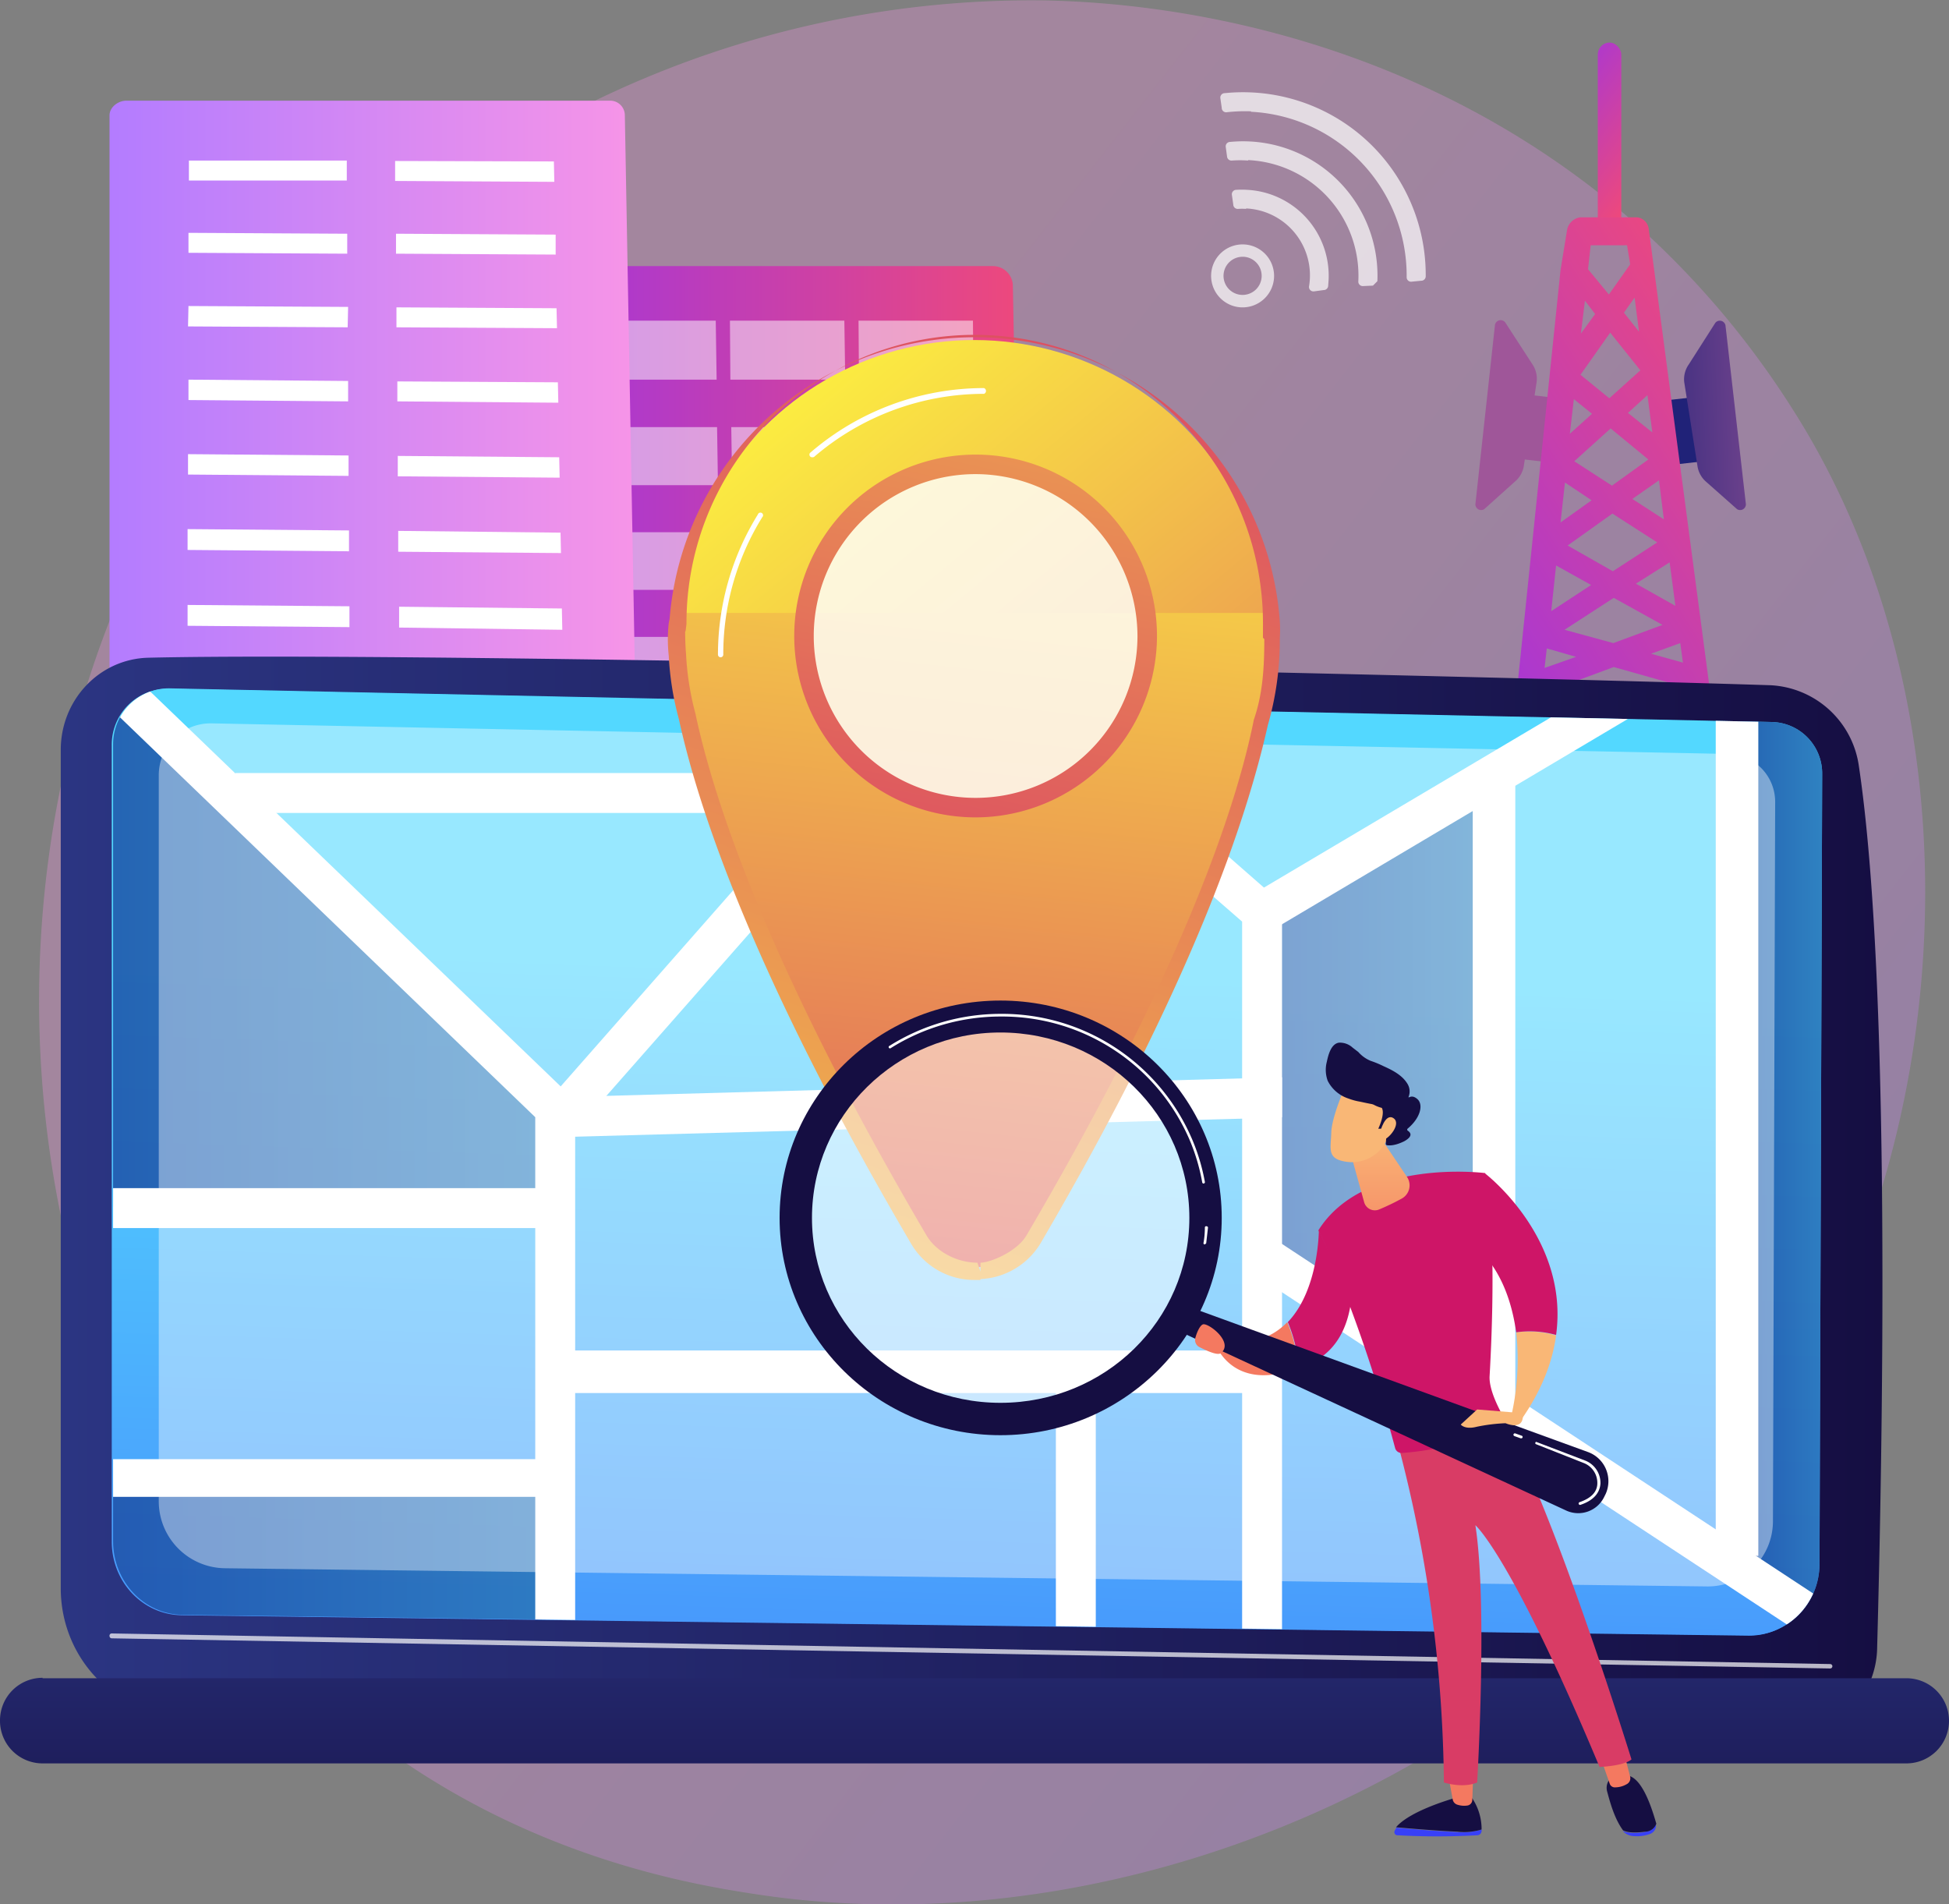 <svg xmlns="http://www.w3.org/2000/svg" xmlns:xlink="http://www.w3.org/1999/xlink" width="439.5" height="429.3"><rect width="100%" height="100%" fill="#808080" stroke="none"/><defs><linearGradient id="c" x1="1.1" y1="1" x2=".3" y2=".4" gradientUnits="objectBoundingBox"><stop offset="0" stop-color="#b37cff"/><stop offset="1" stop-color="#f895e7"/></linearGradient><linearGradient id="b" x1=".4" y1="-.2" x2=".6" y2="1" gradientUnits="objectBoundingBox"><stop offset="0" stop-color="#a737d5"/><stop offset="1" stop-color="#ef497a"/></linearGradient><linearGradient id="a" x1="4.1" y1="2.3" x2="2.4" y2="2.2" gradientUnits="objectBoundingBox"><stop offset="0" stop-color="#9f5699"/><stop offset="1" stop-color="#202278"/></linearGradient><linearGradient id="j" x1="2.5" y1=".3" x2="-1.2" y2=".7" xlink:href="#a"/><linearGradient id="k" x1="-23.4" y1="-2.2" x2="-24.3" y2="-2.4" xlink:href="#a"/><linearGradient id="l" x1="-23.4" y1=".3" x2="-27.1" y2=".7" xlink:href="#a"/><linearGradient id="m" x1=".3" y1="1" x2=".9" y2="0" xlink:href="#b"/><linearGradient id="n" x1="0" y1=".5" x2="1" y2=".5" xlink:href="#b"/><linearGradient id="o" x1="0" y1=".5" x2="1" y2=".5" xlink:href="#c"/><linearGradient id="e" y1=".5" x2="1" y2=".5" gradientUnits="objectBoundingBox"><stop offset="0" stop-color="#2b3582"/><stop offset="1" stop-color="#150e42"/></linearGradient><linearGradient id="d" x1=".5" y1=".3" x2=".4" y2="2" gradientUnits="objectBoundingBox"><stop offset="0" stop-color="#53d8ff"/><stop offset="1" stop-color="#3840f7"/></linearGradient><linearGradient id="q" x1=".5" y1=".3" x2=".4" y2="2" xlink:href="#d"/><linearGradient id="r" y1=".5" x2="1" y2=".5" gradientUnits="objectBoundingBox"><stop offset="0" stop-color="#18459f"/><stop offset="1" stop-color="#2874b5"/></linearGradient><linearGradient id="s" x1=".5" y1="-1.8" x2=".5" y2="3" xlink:href="#e"/><linearGradient id="f" x1=".6" y1="-.1" x2=".4" y2="2" gradientUnits="objectBoundingBox"><stop offset="0" stop-color="#fdf53f"/><stop offset="1" stop-color="#d93c65"/></linearGradient><linearGradient id="t" x1=".6" y1="-.5" x2=".4" y2="1.4" xlink:href="#f"/><linearGradient id="u" x1=".2" y1="1.6" x2=".6" y2="-.2" xlink:href="#f"/><linearGradient id="v" x1="1" y1="-1.7" x2=".3" y2="1.5" xlink:href="#f"/><linearGradient id="w" x1="-54.1" y1=".5" x2="-53.1" y2=".5" xlink:href="#d"/><linearGradient id="x" x1="-55.7" y1=".5" x2="-54.7" y2=".5" xlink:href="#e"/><linearGradient id="g" x1="-193.9" y1=".5" x2="-192.9" y2=".5" gradientUnits="objectBoundingBox"><stop offset="0" stop-color="#f9b776"/><stop offset="1" stop-color="#f47960"/></linearGradient><linearGradient id="y" x1="-153.3" y1=".5" x2="-152.3" y2=".5" xlink:href="#d"/><linearGradient id="z" x1="-104" y1=".5" x2="-103" y2=".5" xlink:href="#e"/><linearGradient id="A" x1="-172.7" y1=".5" x2="-171.7" y2=".5" xlink:href="#g"/><linearGradient id="h" x1="-28" y1="1" x2="-26.1" y2="-.6" gradientUnits="objectBoundingBox"><stop offset="0" stop-color="#fdf53f"/><stop offset=".7" stop-color="#e57a58"/><stop offset="1" stop-color="#d93c65"/></linearGradient><linearGradient id="i" x1="-32.6" y1="-.1" x2="-35.2" y2="1.9" gradientUnits="objectBoundingBox"><stop offset="0" stop-color="#ce1567"/><stop offset="1" stop-color="#7a1dbc"/></linearGradient><linearGradient id="B" x1="-122.3" y1="5" x2="-122" y2="4.2" xlink:href="#h"/><linearGradient id="C" x1="-110.8" y1=".1" x2="-113.2" y2="1.1" xlink:href="#g"/><linearGradient id="D" x1="-74.6" y1="-.5" x2="-80.2" y2="3" xlink:href="#i"/><linearGradient id="E" x1="-94.8" y1="-.2" x2="-102.3" y2="4" xlink:href="#i"/><linearGradient id="F" x1="-52.9" y1=".5" x2="-51.9" y2=".5" xlink:href="#g"/><linearGradient id="G" x1="-74.9" y1="0" x2="-74.9" y2="1.9" xlink:href="#g"/><linearGradient id="H" x1="-10.7" y1=".5" x2="-9.7" y2=".5" xlink:href="#e"/><linearGradient id="I" x1="-8.7" y1=".5" x2="-7.7" y2=".5" xlink:href="#e"/><linearGradient id="J" x1="-77" y1="-1.2" x2="-78.7" y2="3.8" xlink:href="#g"/><linearGradient id="K" x1="-144.7" y1=".5" x2="-143.7" y2=".5" xlink:href="#g"/><linearGradient id="L" x1="-92.3" y1=".3" x2="-93.4" y2="1.1" xlink:href="#g"/><linearGradient id="M" x1="-65.5" y1=".2" x2="-64.7" y2="1.1" xlink:href="#e"/><linearGradient id="N" x1="-381.3" y1="-.7" x2="-385.8" y2="1.8" xlink:href="#g"/><clipPath id="p"><path d="M623.9 1451.8v179.5c0 9.1 7 16.5 15.7 16.6l353.3 4.6c8.6.1 15.8-7.1 15.8-16.1l.6-178a11.6 11.6 0 00-11.1-11.8l-361.7-7.6a12.6 12.6 0 00-12.6 12.8z" transform="translate(-623.9 -1439)" fill="none"/></clipPath></defs><g><path d="M925.4 745C884.2 842.4 774.2 896.8 679 882c-15.5-2.4-58-9.5-95.7-43-72.4-64.7-88-192.7-29.5-282.9a225.5 225.5 0 01191.4-101c15.6.4 75.4 2.9 128 46.2a197.2 197.2 0 0140 45.6c36.1 56.3 39.2 134.9 12.3 198.2z" transform="translate(-509.2 -455)" opacity=".3" fill="url(#c)"/><rect width="5.3" height="43" rx="2.7" transform="translate(360.3 9.6)" fill="url(#b)"/><path transform="rotate(-6.5 982.2 -3271.5)" fill="url(#a)" d="M0 0h7.3v14.6H0z"/><path d="M2879 913.9a1.3 1.3 0 00-2.3-.6l-6 9.4a5.8 5.8 0 00-1 4l3 19a5.8 5.8 0 001.9 3.4l7 6.2a1.3 1.3 0 002-1.1z" transform="translate(-2489.9 -840.5)" fill="url(#j)"/><path transform="rotate(-83.5 229.5 -140.4)" fill="url(#k)" d="M0 0h14.6v7.3H0z"/><path d="M2575 913.9a1.3 1.3 0 012.4-.6l6.1 9.4a5.8 5.8 0 01.9 4l-2.9 19a5.8 5.8 0 01-2 3.4l-6.9 6.2a1.3 1.3 0 01-2-1.1z" transform="translate(-2237.9 -840.5)" fill="url(#l)"/><path d="M2669.4 878l-1.2-9-13.4-101a3 3 0 00-2.6-2.7h-12.8a3.5 3.5 0 00-3 2.7l-1.5 9.2-10.7 103.2a2.8 2.8 0 002.5 2.8h.4a2.7 2.7 0 002.7-2.3l.9-8.2 16.2-6 16.3 4.6 1 7.5a2.6 2.6 0 105.2-.7zm-29-93.9l2.3 3-3.2 4.4zm10.7 44.7l6-4.2 1.1 8.8zm5.6 9.8l-10 6.5-10.2-5.8 10.1-7.2zm-10.2-12.8l-8.5-5.5 8.2-7.4 8.5 7zm3.6-16.4l4.4-4 1.1 8.4zm2.5-18.3l-3.4-4.3 2.4-3.4zm.3 8.7l-7 6.3-6.5-5.3 6.7-9.5zm-15 6.5l4.1 3.3-5 4.5zm-2 18.8l6 4-7 5zm-2 18.7l7.9 4.4-9 5.9zm13 7.3l11 6.1-11.1 4.1-11-3zm5-3.2l7.6-4.8 1.3 9.8zm-2-76.3l.7 4.3-4.8 6.8-4.7-5.7.6-5.4zm-18.6 95.3l.5-4.4 6.6 1.9zm24-3.2l6.6-2.4.6 4.4z" transform="translate(-2283 -716.3)" fill="url(#m)"/><path d="M1376.2 839.7a4.5 4.5 0 00-4.4-4.4H1281a4.9 4.9 0 00-4.8 4.5v217.6a4.8 4.8 0 004.7 4.4l95-.3a4.4 4.4 0 004.4-4.5z" transform="translate(-1147.8 -775.3)" fill="url(#n)"/><g opacity=".5" fill="#fff"><path d="M161.6 85.6h-25.9l-.2-13.3h25.9zM190.6 85.6h-25.9l-.1-13.3h25.8zM219.5 85.6h-25.8l-.1-13.3h25.8zM161.9 109.4h-25.8l-.2-13.1h25.8zM190.8 109.4h-25.7l-.2-13.1h25.8zM219.7 109.4H194l-.2-13.2h25.8zM162.2 133h-25.7l-.2-13H162zM191.1 133h-25.7l-.2-13H191zM220 133h-25.8l-.1-13 25.7-.1zM162.5 156.6h-25.7l-.2-13h25.8zM191.4 156.6h-25.7l-.2-13 25.7-.1zM220.2 156.5h-25.7l-.1-13H220zM162.9 180l-25.7.1-.2-13h25.7zM191.7 180H166l-.2-13h25.7zM220.4 180h-25.6l-.2-13h25.7zM163.2 203.5h-25.7l-.2-13H163zM192 203.4h-25.7l-.2-13h25.7zM220.6 203.3H195l-.1-12.9h25.6zM163.5 226.8h-25.6l-.2-13h25.6zM192.2 226.7h-25.6l-.2-12.9H192zM220.8 226.6h-25.5l-.1-12.9h25.5zM163.8 250h-25.5l-.2-12.8 25.5-.1zM192.5 249.9h-25.6l-.1-12.8h25.5zM221 249.8h-25.4l-.2-12.8H221zM164.1 273.1l-25.5.1-.2-12.8 25.6-.1zM192.7 273l-25.5.1-.1-12.8 25.5-.1zM221.3 273h-25.5l-.1-12.8 25.5-.1z"/></g><path d="M735.4 602.2a3.3 3.3 0 00-3.3-3.2H623c-1.9 0-3.8 1.5-3.8 3.3v254.5a5.5 5.5 0 005.5 5l110.2-.2a5.1 5.1 0 005.1-5.3z" transform="translate(-594.5 -576.3)" fill="url(#o)"/><path d="M78.2 40.7H42.6v-4.5h35.6zM78.3 57.2L42.5 57v-4.5l35.8.2zM78.4 73.8l-36-.2.1-4.6 36 .2zM78.5 90.5l-36-.3v-4.6l36 .3zM78.6 107.3l-36.2-.3v-4.6l36.2.3zM78.8 141.4l-36.5-.3v-4.7l36.5.3zM79.2 193.7l-37-.5v-4.8l37 .5zM78.7 124.3l-36.4-.3v-4.7l36.4.3zM79 158.7l-36.8-.4v-4.7l36.7.4zM79 176.1l-36.8-.4v-4.8l36.8.5zM79.3 211.4L42 211V206l37.1.6zM79.4 229.3l-37.4-.6v-4.9l37.3.6zM79.5 247.3l-37.5-.6v-5l37.4.7zM79.6 265.5l-37.7-.7v-5l37.7.7zM125 41l-35.9-.2v-4.5l35.8.1zM125.3 57.4l-36-.2v-4.5l36 .2zM125.6 74l-36.2-.2v-4.5l36.1.2zM125.9 90.8l-36.3-.3V86l36.2.2zM126.2 107.7l-36.5-.3v-4.6l36.4.3zM126.8 142l-36.8-.5v-4.7l36.7.4zM127.7 194.4l-37.3-.5V189l37.2.5zM126.5 124.7l-36.7-.3v-4.7l36.6.4zM127.1 159.3l-37-.5v-4.7l37 .4zM127.4 176.7l-37.1-.4v-4.8l37 .4zM128 212.1l-37.4-.5v-4.9l37.3.6zM128.3 230l-37.5-.5v-5l37.5.7zM128.7 248.2l-37.8-.7v-5l37.7.7zM129 266.4l-38-.7v-5l37.9.7z" fill="#fff"/><path d="M549.6 1414.2v189c0 15.6 12 28.3 27 28.7 66.5 1.8 299.3 6 362.6 5.1a20.7 20.7 0 0020-20.5c1.2-43.9 3.2-149.5-4.1-198.5a21.2 21.2 0 00-20-18.4c-55.8-1.8-302.5-7.7-365.8-6.2-11 .3-19.7 9.5-19.7 20.8z" transform="translate(-535.9 -1245.1)" fill="url(#e)"/><path d="M622.1 1452.6V1632c0 9.1 7 16.5 15.8 16.6l353.2 4.6c8.7.1 15.8-7.1 15.8-16.1l.6-178a11.6 11.6 0 00-11.1-11.8l-361.7-7.6a12.6 12.6 0 00-12.6 12.8z" transform="translate(-596.9 -1284.4)" fill="url(#d)"/><path d="M412.7 376.2l-387.5-6.8a.5.5 0 01-.5-.5.5.5 0 01.5-.6l387.5 6.9a.5.5 0 010 1z" fill="#fff" opacity=".7"/><g transform="translate(25.5 155.2)" clip-path="url(#p)"><path d="M623.9 1451.8v179.5c0 9.1 7 16.5 15.7 16.6l353.3 4.6c8.6.1 15.8-7.1 15.8-16.1l.6-178a11.6 11.6 0 00-11.1-11.8l-361.7-7.6a12.6 12.6 0 00-12.6 12.8z" transform="translate(-623.9 -1439)" fill="url(#q)"/><path d="M118.4 983.3l-2 117h107.2l-2.5-23.5z" transform="translate(-123.5 -983.4)" fill="url(#r)" opacity=".8"/><path d="M1853.8 1132.8l-50.2 25.4 3.2 81.1 49.3 31.3z" transform="translate(-1544.5 -1109.3)" fill="url(#r)" opacity=".8"/><path d="M85 2120.7l112.2.8-3.5 37.7H103z" transform="translate(-97.1 -1941.3)" fill="url(#r)" opacity=".8"/><path d="M2482.4 961.3v202.5l22.8 14.6V965z" transform="translate(-2116.2 -964.9)" fill="url(#r)" opacity=".8"/><path d="M104.2 216.3h-9V96.7L-9.7-4.3l6.1-6.5L104.2 92.9z" fill="#fff"/><path d="M263.6 224.8h-9V52.6L193-1l-89.6 101.8-6.9-6L192.2-14l71.4 62.5zM-12.2 112.7h112v9h-112zM-12.2 173.8h112v8.5h-112z" fill="#fff"/><path fill="#fff" d="M100 149.3h158.8v9.6H100zM256.7 46.6l91.4-54.2 4.6 7.9-91.3 54.2zM256.5 131.5l5-7.6L396 212.4l-5 7.6z"/><path fill="#fff" d="M306.6 19.1h9.6v143.5h-9.6zM361.4-13.8h9.6v209.4h-9.6zM27.6 19.1h137.6v9H27.6zM212.6 154.1h9v70.7h-9zM100.2 101.2l-.2-9 163.6-4.5v9h-4.4v.2z"/></g><path d="M9.6 2398.5h420.3a9.6 9.6 0 019.6 9.6 9.6 9.6 0 01-9.6 9.6H9.6A9.6 9.6 0 010 2408a9.6 9.6 0 019.6-9.6z" transform="translate(0 -2020.1)" fill="url(#s)"/><path d="M35.8 174.8v163.6a15.1 15.1 0 0015 15.2l334 4.1a14.7 14.7 0 0015-14.7l.5-162.1a10.8 10.8 0 00-10.5-10.9l-342-6.9a11.7 11.7 0 00-12 11.7z" fill="#fff" opacity=".4"/><circle cx="67" cy="67" r="67" transform="rotate(-45 235.9 -79)" fill="url(#f)"/><path d="M1563.3 1331.1h-134s-5.3 38.1 54.5 140a15 15 0 0012.6 7.6 15 15 0 0012.5-7.7c59.8-102 54.4-139.9 54.4-139.9z" transform="translate(-1276.7 -1192.9)" fill="url(#t)"/><path d="M1487.4 1146.1v.2h-1.4a16.5 16.5 0 01-14.2-8.1c-35-59.6-47.8-97.2-52.4-118.3a67.4 67.4 0 01-2.3-14.4 33.5 33.5 0 010-7.3l.2-1a69 69 0 01137.6.6 30.7 30.7 0 010 3.7v.3a69.1 69.1 0 01-2.7 19.4c-4.7 21-17 58.3-51.3 116.9a16.7 16.7 0 01-13.5 8zm-66.6-146s0 2.8.2 5a63.8 63.8 0 002.2 13.8v.1c4.5 20.8 17.2 58 52 117.2 2.2 3.8 7 6.2 11.5 6.2l.7 2v-2c2.1 0 8.2-2.4 10.4-6.2 34.2-58.2 47-95.2 51.2-116v-.1c2.1-6 2.4-12.1 2.4-18.3l-.3-.3V998a65 65 0 00-130 .4l-.2 1.6z" transform="translate(-1266.3 -857.7)" fill="url(#u)"/><circle cx="38.7" cy="38.7" r="38.7" transform="rotate(-45 255.7 -127.7)" fill="#fff" opacity=".8"/><path d="M1638 1186.8a40.9 40.9 0 1141-40.8 41 41 0 01-41 40.8zm0-77.4a36.5 36.5 0 1036.6 36.6 36.6 36.6 0 00-36.5-36.6z" transform="translate(-1418.1 -1002.5)" fill="url(#v)"/><path d="M183.2 103.1a.6.6 0 01-.4-1.1 60 60 0 0139.1-14.5.7.7 0 010 1.3 58.8 58.8 0 00-38.3 14.2.6.6 0 01-.4.1zM162.5 148.2a.6.6 0 01-.6-.6 60 60 0 019-31.6.6.6 0 111 .6 58.6 58.6 0 00-8.8 31 .6.6 0 01-.6.6z" fill="#fff"/><g opacity=".7" fill="#fff"><path d="M279.9 69.3a7.1 7.1 0 117.4-6.8 7.1 7.1 0 01-7.4 6.8zm.5-11.4a4.3 4.3 0 104.1 4.5 4.3 4.3 0 00-4-4.5zM281 47a15.1 15.1 0 0114.2 17.5 1 1 0 001.1 1.2l2.2-.3a1 1 0 001-.9l.1-1.4a19.4 19.4 0 00-18.4-20.3 19.2 19.2 0 00-2.4 0 1 1 0 00-1 1.2l.3 2.1a1 1 0 001.1 1 14.7 14.7 0 011.8 0z"/><path d="M281.5 36.1a26.1 26.1 0 0124.8 27.4 1 1 0 001.1 1l2.2-.1 1-1A30.3 30.3 0 00277.4 32a1 1 0 00-1 1.1l.3 2.2a1 1 0 001.1.9 25.8 25.8 0 013.6 0z"/><path d="M282.1 25.2a37 37 0 0135.1 37.3 1 1 0 001.2 1l2.1-.2a1 1 0 001-1A41.2 41.2 0 00276.2 21a1 1 0 00-1 1.2l.3 2.1a1 1 0 001.2 1 37 37 0 015.4-.2z"/></g><path d="M2455 3066.7c3.4.3 9.3.8 14 1a13.5 13.5 0 005.2-.6v.3a1 1 0 01-.9 1 162.7 162.7 0 01-18.2 0 .7.7 0 01-.5-1 5.5 5.5 0 01.4-.7z" transform="translate(-2140.1 -2654.6)" fill="url(#w)"/><path d="M2472 3031.2c-4.7-.2-10.6-.7-14-1 3.4-4 14-6.8 14-6.8h3a12.5 12.5 0 012.3 7.3 13.4 13.4 0 01-5.4.5z" transform="translate(-2143.2 -2618.2)" fill="url(#x)"/><path d="M2538.4 2992.5l-.2 5.5a1.3 1.3 0 01-1.1 1.2 4.9 4.9 0 01-2.3-.2 1.5 1.5 0 01-1-1.1l-1-5.4z" transform="translate(-2206.2 -2592.1)" fill="url(#g)"/><path d="M2786.5 3063a2.7 2.7 0 002.4-1.7 2 2 0 01-1.3 2.2 8.4 8.4 0 01-3.6.5 3.5 3.5 0 01-2.6-1.2c1 .5 2.6.6 5 .3z" transform="translate(-2415.5 -2650)" fill="url(#y)"/><path d="M2760.3 2992.3h2.5c3.7 0 6 7.8 6.9 10.9a2.7 2.7 0 01-2.5 1.8c-2.4.3-4 .2-5-.3-2-2.7-3-6.6-3.6-8.8a3.1 3.1 0 011.7-3.6z" transform="translate(-2396.2 -2592)" fill="url(#z)"/><path d="M2755.4 2959.8l1.4 5.4a1.5 1.5 0 01-.8 1.7 5.2 5.2 0 01-2.8.7 1.2 1.2 0 01-1-.8l-2-5.7z" transform="translate(-2389.2 -2564.6)" fill="url(#A)"/><path d="M2513.5 2557.4c-1.7 1.5-7.2 1.7-7.2 1.7-20-47.8-28-54.5-28-54.5 2.8 18 .4 58 .4 58-3.3 1.4-7.5 0-7.5 0a307.8 307.8 0 00-10.2-75.7 38 38 0 0023-6.7c11.2 18 29.5 77.2 29.5 77.2z" transform="translate(-2145.6 -2160.7)" fill="url(#h)"/><path d="M2384.1 2130.1c2.5 12.7 1.6 35.5 1 45.9-.1 2.9 1.9 7 3.5 9.7a.9.9 0 01-.3 1.2 60 60 0 01-22.9 6.3 1.5 1.5 0 01-1.6-1.1c-8-30-17.3-49.1-17.3-49.1 10.3-16.4 37.6-12.9 37.6-12.9z" transform="translate(-2049.2 -1865.6)" fill="url(#i)"/><path d="M2517.4 2585.4a.6.6 0 00.6-1 20 20 0 00-8-6.8.6.6 0 00-.5 1.1 19 19 0 017.4 6.4.6.6 0 00.5.3z" transform="translate(-2186.2 -2242.6)" fill="url(#B)"/><path d="M2633.1 2358.3c-.8 5.9-3.2 12.4-8 19.2l-2-1.5a56.8 56.8 0 001-18.4 22 22 0 019 .7z" transform="translate(-2282.2 -2057.2)" fill="url(#C)"/><path d="M2566.7 2147.6l2.9-15.7s19 14.5 16 36.4a22 22 0 00-9-.6c-1-7-3.5-14.7-9.9-20.1z" transform="translate(-2234.7 -1867.3)" fill="url(#D)"/><path d="M2309.4 2213.4l7.3 15.8c-1.2 9.5-6.3 13.6-11.8 15.2a33.5 33.5 0 00-2.5-10.3c7-7.3 7-20.7 7-20.7z" transform="translate(-2012 -1936)" fill="url(#E)"/><path d="M2216 2345a33.5 33.5 0 012.5 10.2c-14.8 5.8-18.7-5.3-18.7-5.3l2.7-.5c6.2.6 10.5-1.4 13.5-4.5z" transform="translate(-1925.7 -2046.8)" fill="url(#F)"/><path d="M2389.3 2071l3.6 13a2.5 2.5 0 003.4 1.7 51.8 51.8 0 005-2.4 3.4 3.4 0 001.3-4.9l-7.4-11z" transform="translate(-2085.3 -1813)" fill="url(#G)"/><path d="M2144.8 2320.9l90.7 33a7 7 0 014 9.4l-.3.6a6.5 6.5 0 01-8.6 3.2l-88.1-40.8z" transform="translate(-1877.4 -2026.5)" fill="url(#H)"/><ellipse cx="44.8" cy="44" rx="44.8" ry="44" transform="translate(179.8 230.5)" fill="#fff" opacity=".5"/><path d="M1576.6 1933.6c0 27 22.3 49 49.8 49s49.9-22 49.9-49-22.3-49-49.9-49-49.8 22-49.8 49zm7.3 0c0-23 19-41.8 42.5-41.8s42.6 18.7 42.6 41.8-19 41.7-42.6 41.7-42.5-18.7-42.5-41.7z" transform="translate(-1400.8 -1659)" fill="url(#I)"/><path d="M271.7 280.6a.3.3 0 01-.3-.4c.2-1.1.3-2.3.3-3.5a.3.3 0 01.4-.2.3.3 0 01.3.3l-.4 3.5a.3.3 0 01-.3.2zm-.6-14a44.5 44.5 0 00-2.6-9 46 46 0 00-42.8-28.4 46.6 46.6 0 00-24.8 7.1.3.3 0 11-.3-.5 47.2 47.2 0 0125-7.2 46.6 46.6 0 0143.4 28.7 45 45 0 012.7 9.2.3.3 0 01-.6.1z" fill="#fff"/><path d="M2562.4 2470l-8.6-.7-3.7 3.4s.9 1.2 3.6.5a39.3 39.3 0 016.5-.8s3.8 1.7 3.9-1.5z" transform="translate(-2220.7 -2151.5)" fill="url(#J)"/><path d="M2175.9 2354.3c-.8.6-3.3-.6-4.9-1.4a1.8 1.8 0 01-.8-2.2c.3-1.1 1-2.7 1.7-2.9 1.3-.3 7 4.1 4 6.5z" transform="translate(-1900.6 -2049.2)" fill="url(#K)"/><path d="M356.4 339.3c3.6-1.2 4.4-3.3 4.5-4.8a5.4 5.4 0 00-3.5-5.2l-11-4.2a.3.3 0 00-.1.5l10.9 4.3a4.8 4.8 0 013 4.5c0 2-1.4 3.4-4 4.3a.3.3 0 00.2.6zM343 324.3a.3.3 0 00.1-.6l-1.4-.5a.3.3 0 10-.2.6l1.4.5a.3.3 0 00.1 0z" fill="#fff"/><path d="M2366.8 2008.7s-3 6.7-3.1 10.3-1 5.8 3.1 6.5a8.7 8.7 0 009.4-4.8s3-5.5 2.3-7.7-11.7-4.3-11.7-4.3z" transform="translate(-2063.5 -1763.6)" fill="url(#L)"/><path d="M2357 1949.4c.3-1.4.9-4 2.7-4.3a4.2 4.2 0 013.1 1.1l1.3 1a7.5 7.5 0 002.8 2 22.9 22.9 0 012.9 1.2c2 .9 4.2 2 5.4 4a3.3 3.3 0 01.2 3 .3.3 0 00.2 0c.4-.2 1-.3 1.8.4 1.4 1.2.8 4.2-2.2 6.7a.3.3 0 000 .4c.6.4 1.4 1.2-.7 2.4-2.2 1.1-3.5 1-4 .9a.3.3 0 01-.2-.3l.2-3.1a.3.3 0 00-.3-.3h-1.6s1.6-3.3.8-4.7a7.6 7.6 0 01-1.8-.7 2.5 2.5 0 00-.7-.2l-1-.2-1.4-.3a13.4 13.4 0 01-2.6-.7 8 8 0 01-4.7-4 7.2 7.2 0 01-.2-4.3z" transform="translate(-2057.8 -1710)" fill="url(#M)"/><path d="M2434.4 2055s1.1-4.4 3-3.2-1 4.8-2.5 5z" transform="translate(-2123.2 -1799.7)" fill="url(#N)"/></g></svg>